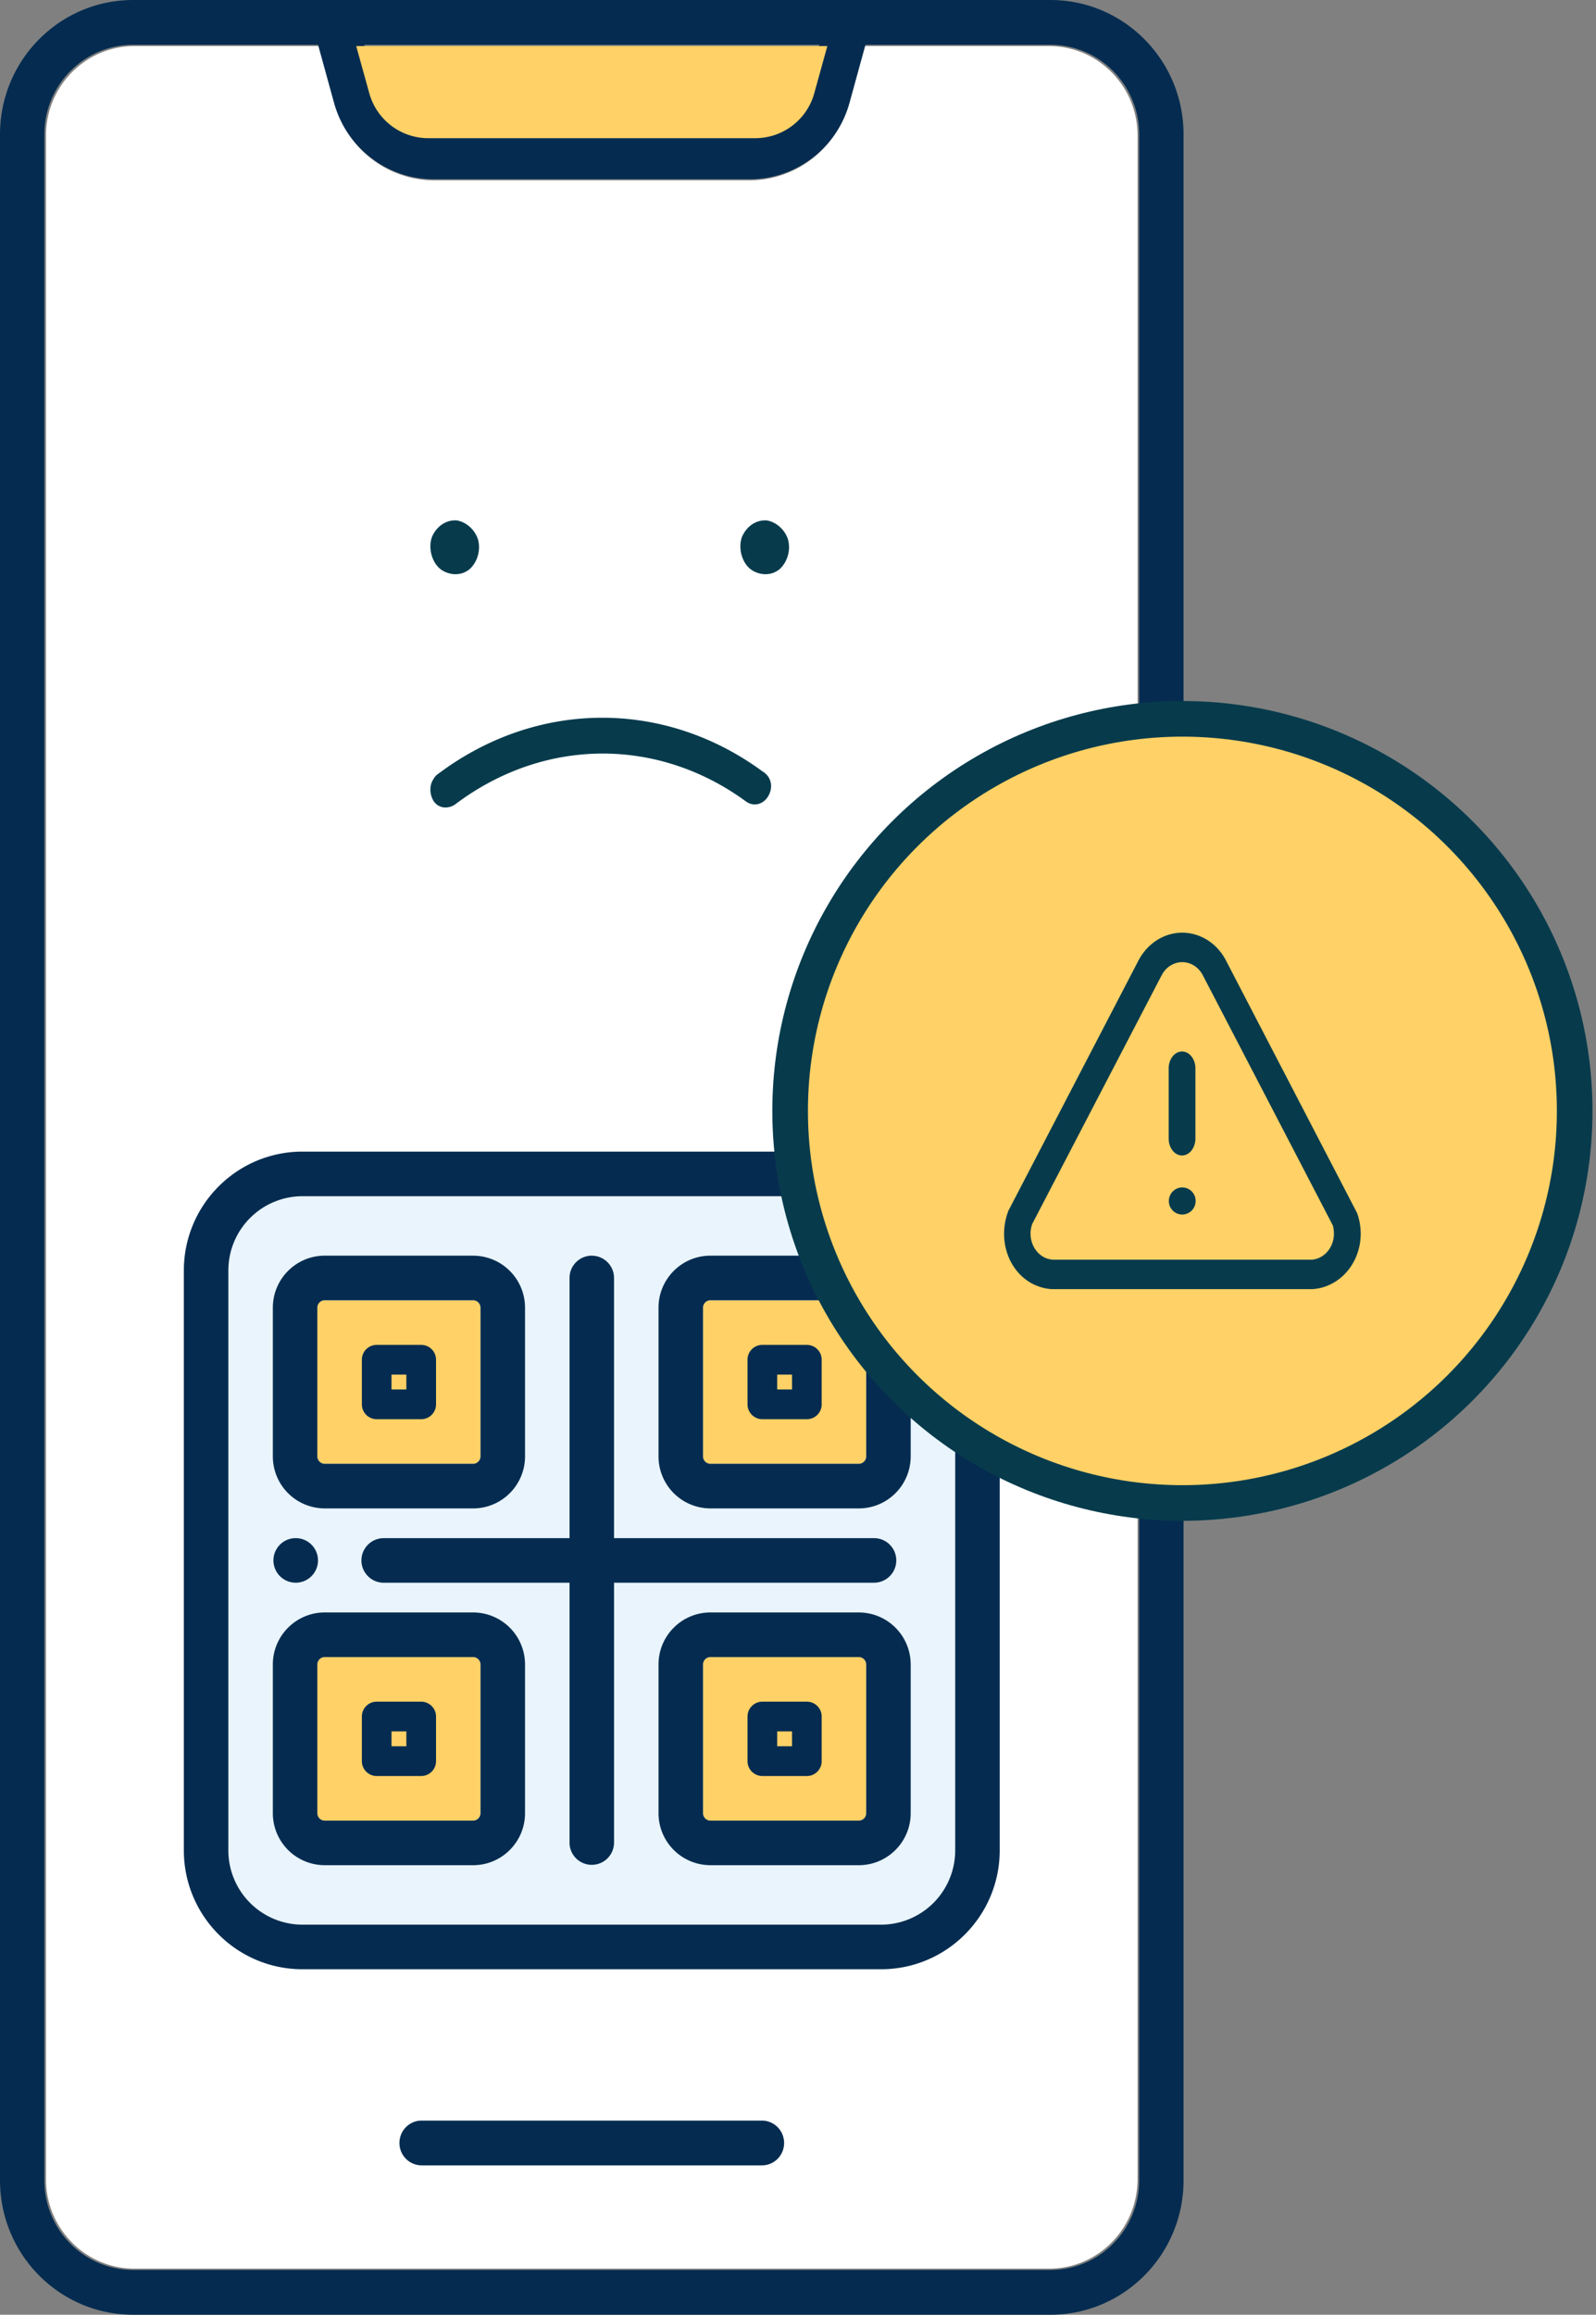 <svg width="89" height="129" viewBox="0 0 89 129" xmlns="http://www.w3.org/2000/svg">
    <rect x="0" y="0" width="89" height="129" fill="#808080" stroke="none"/>
    <g fill="none" fill-rule="evenodd">
        <g fill-rule="nonzero">
            <path d="M58.501 2.567H48.218l-.885 3.22c-.692 2.52-2.961 4.262-5.548 4.262h-17.57c-2.587 0-4.856-1.743-5.548-4.262l-.886-3.22H7.499c-2.664 0-4.835 2.133-4.932 4.801l-.004.187v113.89c0 2.692 2.11 4.886 4.75 4.984l.186.004H58.5c2.664 0 4.835-2.133 4.932-4.801l.004-.187V7.555c0-2.692-2.11-4.886-4.75-4.984l-.186-.004z" fill="#FFF"/>
            <path d="M7.425 0h51.15C62.675 0 66 3.354 66 7.49v114.02c0 4.136-3.324 7.49-7.425 7.49H7.425C3.325 129 0 125.646 0 121.51V7.49C0 3.354 3.324 0 7.425 0zm51.15 2.497H48.262l-.887 3.224c-.694 2.521-2.97 4.266-5.564 4.266H24.189c-2.594 0-4.87-1.745-5.564-4.266l-.888-3.224H7.425c-2.672 0-4.849 2.135-4.947 4.806l-.003.187v114.02c0 2.695 2.117 4.891 4.764 4.99l.186.003h51.15c2.672 0 4.849-2.135 4.947-4.806l.003-.187V7.49c0-2.695-2.117-4.891-4.764-4.99l-.186-.003zM42.487 118.18c.684 0 1.238.559 1.238 1.248 0 .649-.49 1.182-1.118 1.243l-.12.005H23.512a1.243 1.243 0 0 1-1.237-1.248c0-.649.49-1.182 1.118-1.243l.12-.005h18.974zM45.694 2.497H20.306l.704 2.555a3.306 3.306 0 0 0 3.01 2.434l.17.004h17.62a3.303 3.303 0 0 0 3.13-2.273l.05-.165.703-2.555z" fill="#052C50"/>
            <path d="M46.136 2.567H19.864l.729 2.628a3.417 3.417 0 0 0 3.114 2.502l.176.004h18.235a3.416 3.416 0 0 0 3.239-2.337l.051-.17.728-2.627z" fill="#FFD166"/>
            <path d="M49.13 66.665H16.87a4.139 4.139 0 0 0-4.132 3.962l-.004.18v32.311a4.14 4.14 0 0 0 3.956 4.139l.18.004h32.26a4.139 4.139 0 0 0 4.132-3.963l.004-.18v-32.31a4.14 4.14 0 0 0-3.956-4.14l-.18-.003z" fill="#E9F4FC"/>
            <path d="M18.11 72.464h8.273c.228 0 .413.186.413.414v8.285a.414.414 0 0 1-.413.414H18.11a.414.414 0 0 1-.414-.414v-8.285c0-.228.185-.414.414-.414zm0 19.884h8.273c.228 0 .413.185.413.414v8.285a.414.414 0 0 1-.413.414H18.11a.414.414 0 0 1-.414-.414v-8.285c0-.229.185-.414.414-.414zm21.507-19.884h8.272c.229 0 .414.186.414.414v8.285a.414.414 0 0 1-.414.414h-8.272a.414.414 0 0 1-.413-.414v-8.285c0-.228.185-.414.413-.414zm0 19.884h8.272c.229 0 .414.185.414.414v8.285a.414.414 0 0 1-.414.414h-8.272a.414.414 0 0 1-.413-.414v-8.285c0-.229.185-.414.413-.414z" fill="#FFD166"/>
            <path d="M49.13 64.18c3.655 0 6.618 2.967 6.618 6.627v32.311c0 3.66-2.963 6.628-6.618 6.628H16.87c-3.655 0-6.618-2.967-6.618-6.628v-32.31c0-3.661 2.963-6.629 6.618-6.629h32.26zm0 2.485H16.87a4.139 4.139 0 0 0-4.132 3.962l-.004.18v32.311a4.14 4.14 0 0 0 3.956 4.139l.18.004h32.26a4.139 4.139 0 0 0 4.132-3.963l.004-.18v-32.31a4.14 4.14 0 0 0-3.956-4.14l-.18-.003zM26.383 89.862a2.897 2.897 0 0 1 2.895 2.9v8.285c0 1.602-1.297 2.9-2.895 2.9H18.11a2.897 2.897 0 0 1-2.895-2.9v-8.285c0-1.601 1.296-2.9 2.895-2.9h8.272zm21.506 0a2.897 2.897 0 0 1 2.895 2.9v8.285c0 1.602-1.296 2.9-2.895 2.9h-8.272a2.897 2.897 0 0 1-2.895-2.9v-8.285c0-1.601 1.297-2.9 2.895-2.9h8.272zM33 69.98c.645 0 1.175.492 1.235 1.123l.006.12V85.72h14.476a1.242 1.242 0 0 1 .119 2.48l-.12.005H34.242v14.5a1.242 1.242 0 0 1-2.476.119l-.006-.12v-14.5l-10.34.001a1.242 1.242 0 0 1-.12-2.48l.12-.005h10.34V71.22c0-.686.556-1.242 1.241-1.242zm-6.617 22.369H18.11a.414.414 0 0 0-.414.414v8.285c0 .229.185.414.414.414h8.272a.414.414 0 0 0 .413-.414v-8.285a.414.414 0 0 0-.413-.414zm21.506 0h-8.272a.414.414 0 0 0-.413.414v8.285c0 .229.185.414.413.414h8.272a.414.414 0 0 0 .414-.414v-8.285a.414.414 0 0 0-.414-.414zm-24.402 2.485c.457 0 .828.371.828.829v2.485c0 .458-.37.829-.828.829h-2.481a.828.828 0 0 1-.827-.829v-2.485c0-.458.37-.829.827-.829h2.481zm21.507 0c.457 0 .827.371.827.829v2.485c0 .458-.37.829-.827.829h-2.481a.828.828 0 0 1-.828-.829v-2.485c0-.458.37-.829.828-.829h2.481zM22.66 96.49h-.827v.829h.827v-.829zm21.507 0h-.827v.829h.827v-.829zm-27.71-10.77a1.242 1.242 0 1 1-.003 2.483 1.242 1.242 0 0 1 .002-2.483zm9.926-15.741a2.897 2.897 0 0 1 2.895 2.9v8.284c0 1.602-1.297 2.9-2.895 2.9H18.11a2.897 2.897 0 0 1-2.895-2.9v-8.285c0-1.601 1.296-2.9 2.895-2.9h8.272zm21.506 0a2.897 2.897 0 0 1 2.895 2.9v8.284c0 1.602-1.296 2.9-2.895 2.9h-8.272a2.897 2.897 0 0 1-2.895-2.9v-8.285c0-1.601 1.297-2.9 2.895-2.9h8.272zm-21.506 2.485H18.11a.414.414 0 0 0-.414.414v8.285c0 .229.185.414.414.414h8.272a.414.414 0 0 0 .413-.414v-8.285a.414.414 0 0 0-.413-.414zm21.506 0h-8.272a.414.414 0 0 0-.413.414v8.285c0 .229.185.414.413.414h8.272a.414.414 0 0 0 .414-.414v-8.285a.414.414 0 0 0-.414-.414zM23.487 74.95c.457 0 .828.37.828.828v2.486c0 .457-.37.828-.828.828h-2.481a.828.828 0 0 1-.827-.828v-2.486c0-.458.37-.828.827-.828h2.481zm21.507 0c.457 0 .827.37.827.828v2.486c0 .457-.37.828-.827.828h-2.481a.828.828 0 0 1-.828-.828v-2.486c0-.458.37-.828.828-.828h2.481zM22.66 76.607h-.827v.828h.827v-.828zm21.507 0h-.827v.828h.827v-.828z" fill="#052C50"/>
        </g>
        <g transform="translate(43.067 39.067)">
            <ellipse stroke="#073B4C" stroke-width="1.986" fill="#FFD166" cx="22.869" cy="22.844" rx="21.875" ry="21.851"/>
            <path d="m25.228 14.331.09.168 7.284 14.02c.12.317.188.656.206 1.007.077 1.643-1.028 3.052-2.531 3.235l-.175.015H15.689l-.031-.003-.083.002a2.639 2.639 0 0 1-.69-.137l-.223-.086c-1.386-.62-2.08-2.316-1.568-3.941l.064-.188 7.237-13.914c.257-.51.64-.93 1.1-1.209 1.31-.796 2.944-.327 3.733 1.031zm-3.01.405a1.358 1.358 0 0 0-.44.433l-.081.143-7.2 13.827c-.274.743.052 1.59.726 1.893.092.04.187.07.286.087l.15.018h14.404c.73-.042 1.291-.725 1.254-1.523a2.288 2.288 0 0 0-.031-.27l-.022-.107-7.247-13.935c-.354-.702-1.158-.956-1.8-.566zm.641 12.373c.412 0 .747.332.747.747v.01a.75.75 0 0 1-.747.753.75.75 0 0 1-.746-.752c0-.415.334-.758.746-.758zm-.01-7.576c.378 0 .69.356.74.817l.006.128v3.904c0 .522-.334.945-.746.945-.378 0-.69-.355-.74-.816l-.006-.129v-3.904c0-.522.334-.945.746-.945z" fill="#073B4C"/>
        </g>
        <path d="M42.843 44.365c-.26.45-.802.624-1.247.298-4.936-3.61-11.288-3.557-16.22.17a.946.946 0 0 1-.66.159.786.786 0 0 1-.578-.423c-.18-.345-.184-.776-.011-1.077.058-.1.144-.25.246-.318 5.5-4.167 12.618-4.23 18.132-.196.518.307.627.886.338 1.387zM25.379 32c-.241 0-.562-.09-.803-.273-.482-.363-.722-1.182-.482-1.818.241-.545.723-.909 1.285-.909h.08c.562.09 1.043.545 1.204 1.09.16.637-.08 1.274-.482 1.637-.24.182-.481.273-.802.273zm17.286 0c-.24 0-.561-.09-.802-.273-.482-.363-.723-1.182-.482-1.818.241-.545.723-.909 1.284-.909h.08c.563.09 1.044.545 1.205 1.09.16.637-.08 1.274-.482 1.637-.24.182-.481.273-.803.273z" fill="#073B4C" fill-rule="nonzero"/>
    </g>
</svg>
